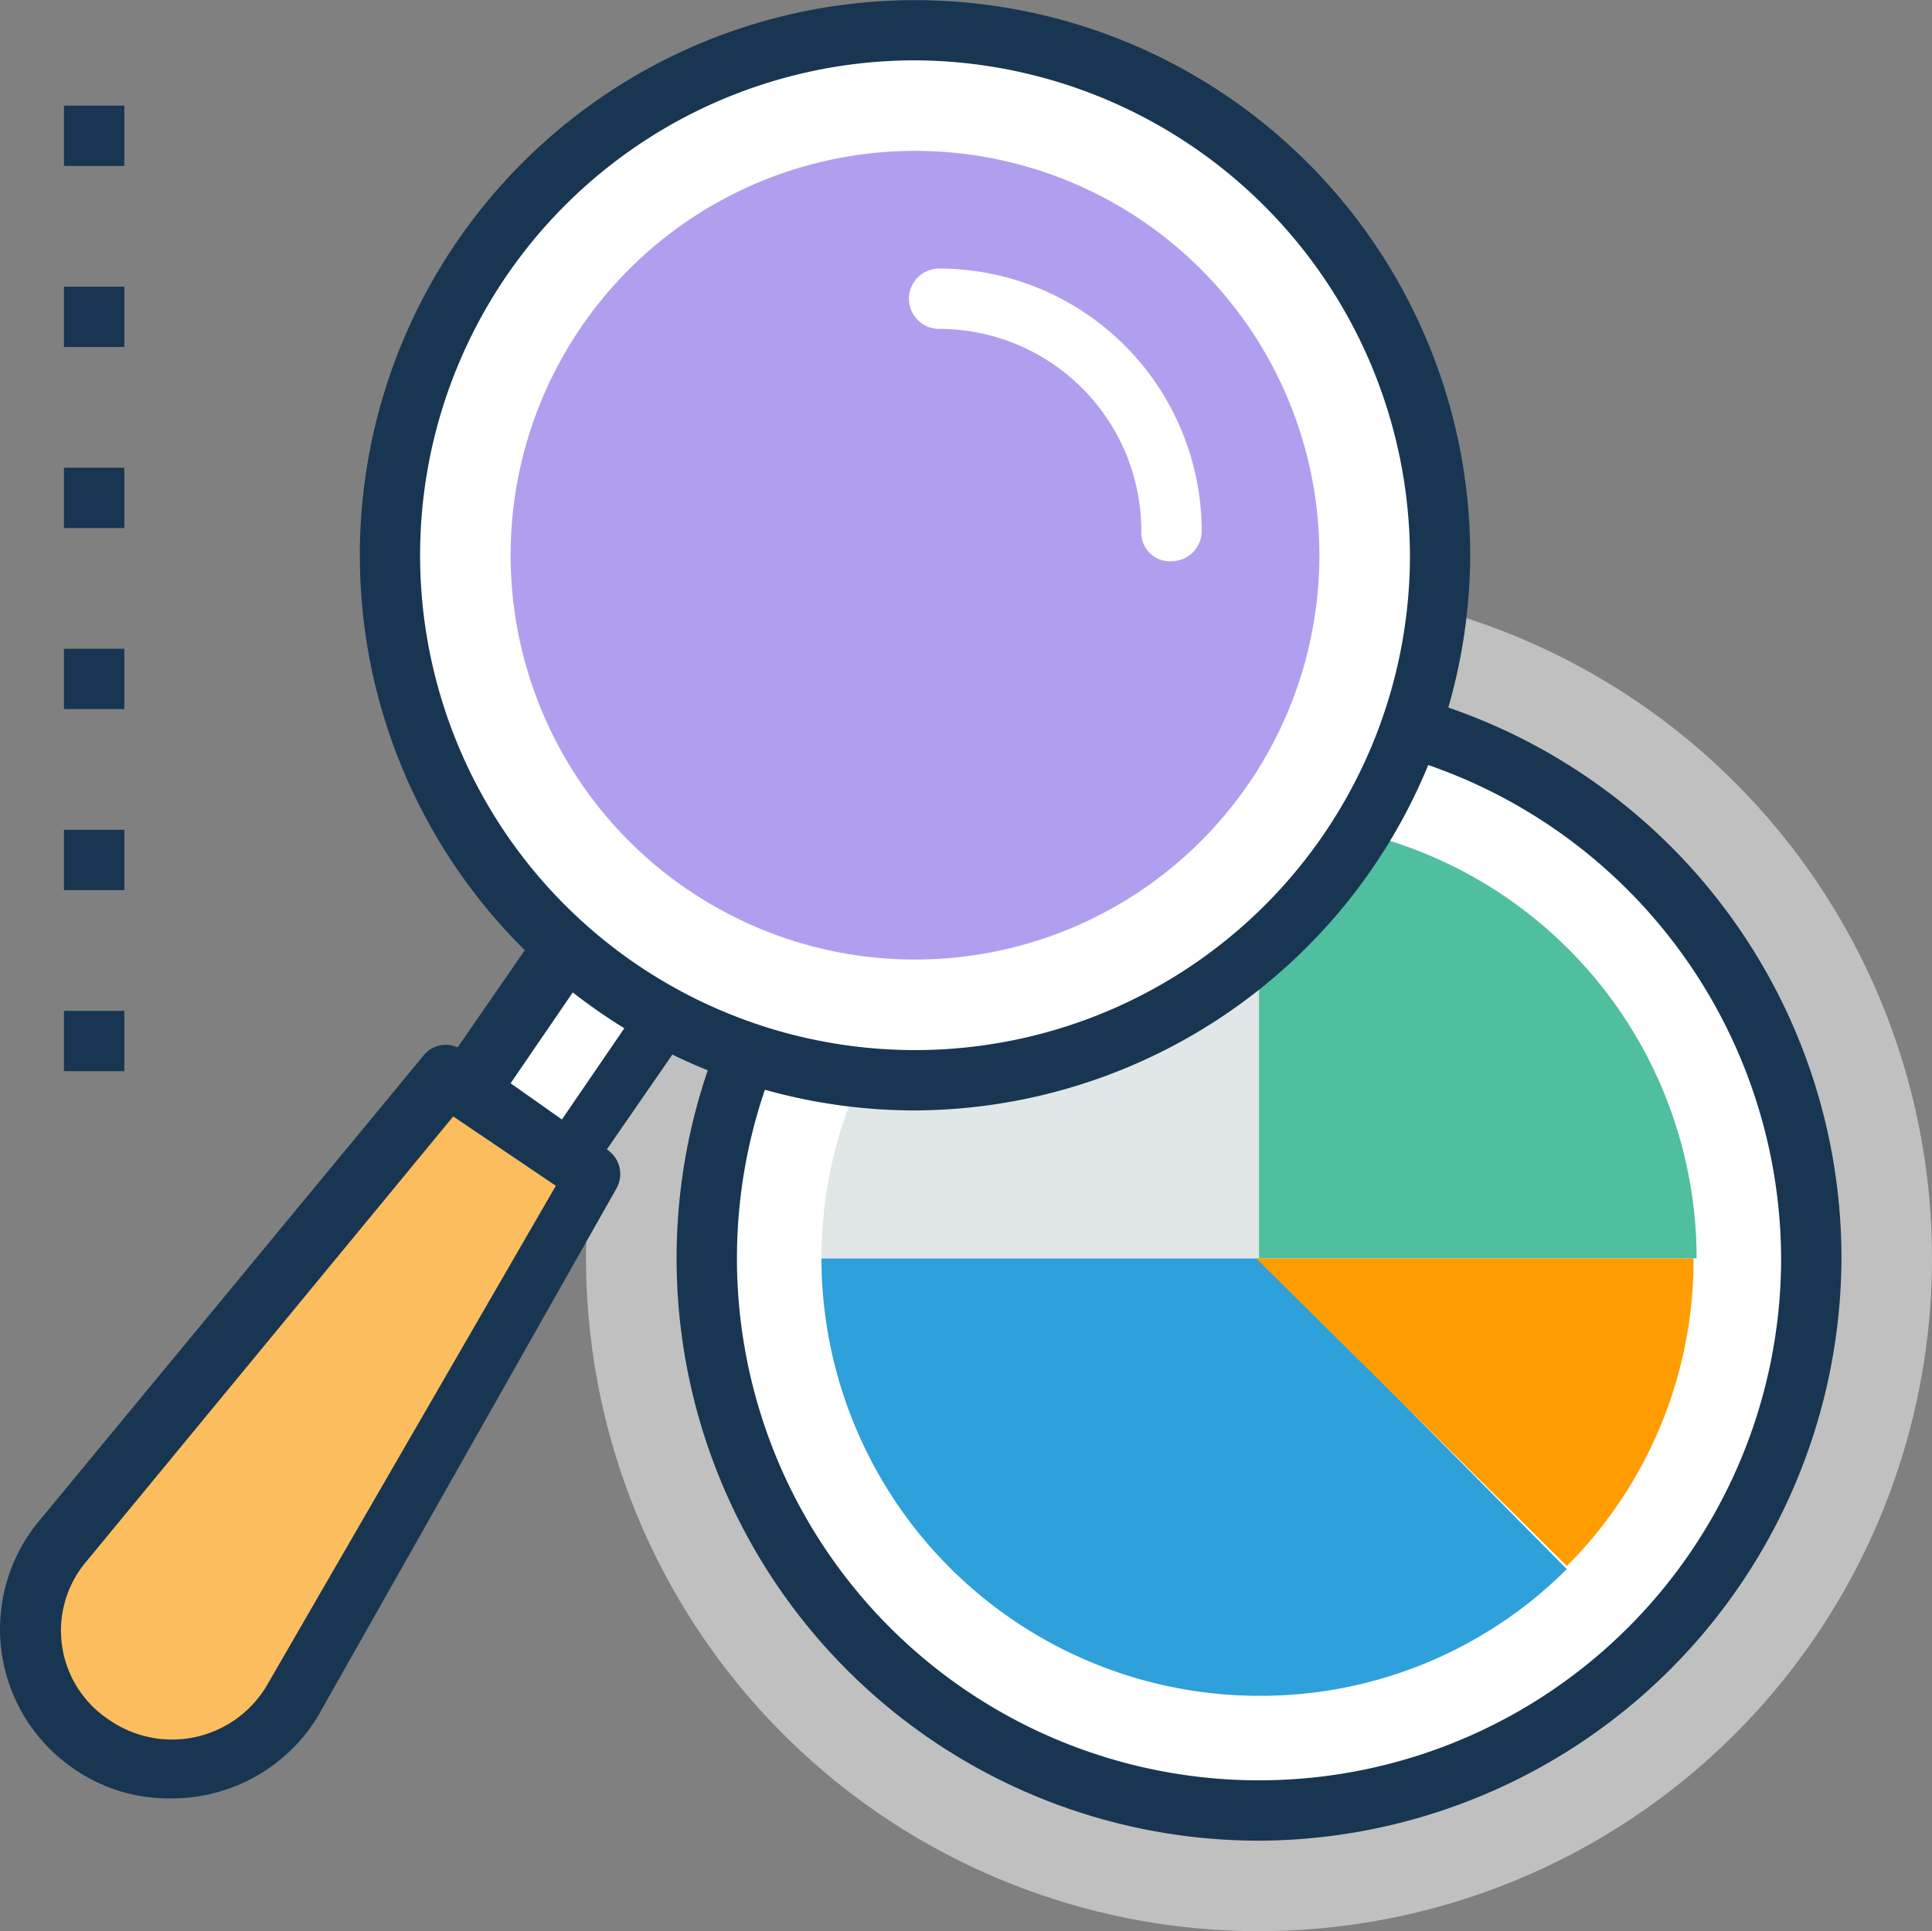 <svg xmlns="http://www.w3.org/2000/svg" width="116.227" height="116.19" viewBox="0 0 116.227 116.19">
  <rect x="0" y="0" width="116.227" height="116.19" fill="#808080" stroke="none"/>
  <g id="_132-analytics-1" data-name="132-analytics-1" transform="translate(0 -0.078)">
    <path id="Trazado_722769" data-name="Trazado 722769" d="M40.485,0A40.485,40.485,0,1,1,0,40.485,40.485,40.485,0,0,1,40.485,0Z" transform="translate(35.256 35.298)" fill="#fff" opacity="0.5"/>
    <circle id="Elipse_5062" data-name="Elipse 5062" cx="33.223" cy="33.223" r="33.223" transform="translate(42.518 42.56)" fill="#fff"/>
    <path id="Trazado_722758" data-name="Trazado 722758" d="M211.639,246.6a35.039,35.039,0,1,1,35.039-35.039A35.177,35.177,0,0,1,211.639,246.6Zm0-66.447a31.408,31.408,0,1,0,31.408,31.408A31.535,31.535,0,0,0,211.639,180.152Z" transform="translate(-135.897 -135.776)" fill="#183651"/>
    <path id="Trazado_722759" data-name="Trazado 722759" d="M214.409,328.546a26.343,26.343,0,0,0,26.324,26.324,26.06,26.06,0,0,0,18.518-7.625l-18.518-18.7Z" transform="translate(-164.992 -252.762)" fill="#2ea0da"/>
    <path id="Trazado_722760" data-name="Trazado 722760" d="M240.734,214.331a26.343,26.343,0,0,0-26.324,26.324h26.324Z" transform="translate(-164.993 -164.872)" fill="#e1e6e7"/>
    <path id="Trazado_722761" data-name="Trazado 722761" d="M346.536,347.064a26.06,26.06,0,0,0,7.625-18.518H327.837Z" transform="translate(-252.277 -252.763)" fill="#ff9d00"/>
    <path id="Trazado_722762" data-name="Trazado 722762" d="M328.625,214.331v26.324h26.324A26.343,26.343,0,0,0,328.625,214.331Z" transform="translate(-252.883 -164.872)" fill="#4fbf9f"/>
    <path id="Trazado_722763" data-name="Trazado 722763" d="M41.7,286.488,32.99,280.5,9.752,308.637a8.426,8.426,0,1,0,13.8,9.622Z" transform="translate(-6.085 -215.788)" fill="#fbbd5e"/>
    <path id="Trazado_722764" data-name="Trazado 722764" d="M10.2,318.162h0a9.977,9.977,0,0,1-5.809-1.816,10.177,10.177,0,0,1-2.179-14.705L25.453,273.5a1.721,1.721,0,0,1,2.36-.363l8.714,5.991a1.767,1.767,0,0,1,.545,2.36L19.1,313.26A10.278,10.278,0,0,1,10.2,318.162Zm17.065-41.03L5.119,304a6.424,6.424,0,0,0,1.452,9.44,6.63,6.63,0,0,0,9.44-2l17.428-30.137Z" transform="translate(0 -209.882)" fill="#183651"/>
    <rect id="Rectángulo_351455" data-name="Rectángulo 351455" width="7.444" height="11.982" transform="matrix(-0.823, -0.568, 0.568, -0.823, 34.51, 69.806)" fill="#fff"/>
    <path id="Trazado_722765" data-name="Trazado 722765" d="M121.944,250.61a2.582,2.582,0,0,1-1.089-.363l-6.173-4.176a1.786,1.786,0,0,1-.545-2.542l6.9-9.985a1.786,1.786,0,0,1,2.542-.545l6.173,4.176c.363.363.726.726.726,1.089a1.532,1.532,0,0,1-.363,1.271l-6.9,9.985c-.363.363-.726.726-1.089.726C122.125,250.61,122.125,250.61,121.944,250.61Zm-3.631-6.354,3.086,2.178,4.72-6.9-3.086-2.178Z" transform="translate(-87.595 -179.002)" fill="#183651"/>
    <circle id="Elipse_5063" data-name="Elipse 5063" cx="31.589" cy="31.589" r="31.589" transform="translate(23.456 1.894)" fill="#fff"/>
    <path id="Trazado_722766" data-name="Trazado 722766" d="M127.3,66.888a33.4,33.4,0,1,1,33.4-33.4A33.55,33.55,0,0,1,127.3,66.888Zm0-63.179a29.774,29.774,0,1,0,29.774,29.774A29.909,29.909,0,0,0,127.3,3.709Z" transform="translate(-72.253)" fill="#183651"/>
    <path id="Trazado_722767" data-name="Trazado 722767" d="M157.6,88.118A24.327,24.327,0,1,1,181.932,63.79,24.329,24.329,0,0,1,157.6,88.118Z" transform="translate(-102.559 -30.308)" fill="#b29eee"/>
    <path id="Trazado_722768" data-name="Trazado 722768" d="M253.048,87.793a1.715,1.715,0,0,1-1.816-1.815,12.164,12.164,0,0,0-12.164-12.164,1.815,1.815,0,1,1,0-3.631,15.806,15.806,0,0,1,15.795,15.795A1.819,1.819,0,0,1,253.048,87.793Z" transform="translate(-182.571 -53.947)" fill="#fff"/>
    <g id="Grupo_1008857" data-name="Grupo 1008857" transform="translate(3.848 6.432)">
      <rect id="Rectángulo_351456" data-name="Rectángulo 351456" width="3.631" height="3.631" transform="translate(0 54.464)" fill="#183651"/>
      <rect id="Rectángulo_351457" data-name="Rectángulo 351457" width="3.631" height="3.631" transform="translate(0 43.571)" fill="#183651"/>
      <rect id="Rectángulo_351458" data-name="Rectángulo 351458" width="3.631" height="3.631" transform="translate(0 32.678)" fill="#183651"/>
      <rect id="Rectángulo_351459" data-name="Rectángulo 351459" width="3.631" height="3.631" transform="translate(0 21.786)" fill="#183651"/>
      <rect id="Rectángulo_351460" data-name="Rectángulo 351460" width="3.631" height="3.631" transform="translate(0 10.893)" fill="#183651"/>
      <rect id="Rectángulo_351461" data-name="Rectángulo 351461" width="3.631" height="3.631" fill="#183651"/>
    </g>
  </g>
</svg>
